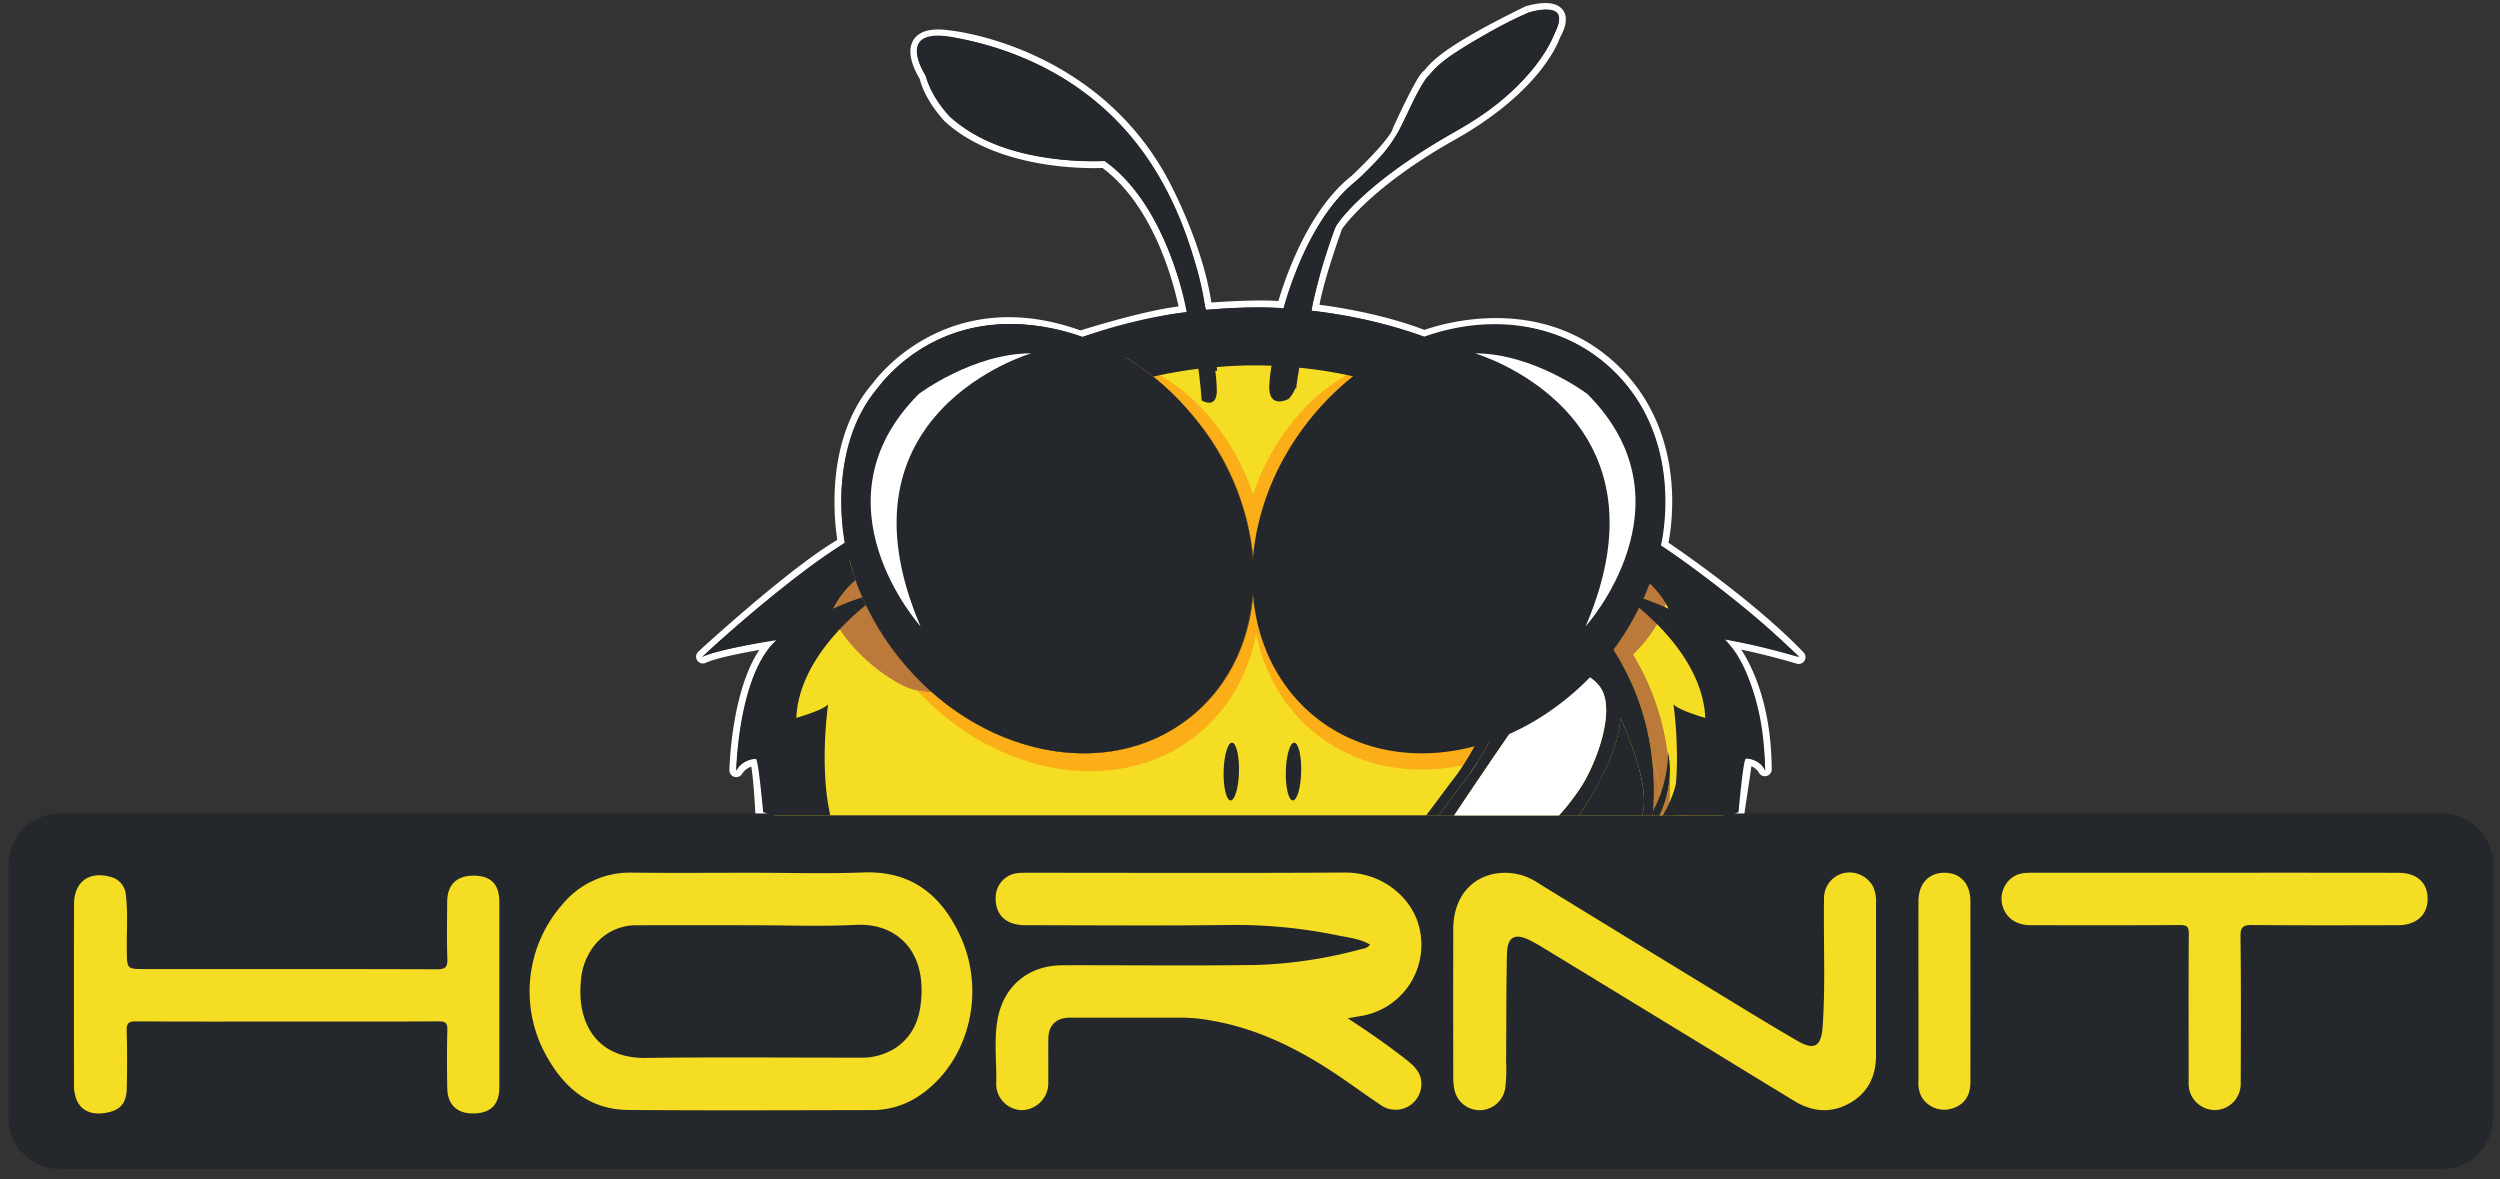 <svg xmlns="http://www.w3.org/2000/svg" xmlns:xlink="http://www.w3.org/1999/xlink" width="549" height="259" viewBox="0 0 549 259">
  <rect x="0" y="0" width="549" height="259" fill="#333333" stroke="none"/>
  <defs>
    <clipPath id="clip-path">
      <rect id="Rectangle_270" data-name="Rectangle 270" width="549" height="259" transform="translate(12 108.254)" fill="#fff" stroke="#707070" stroke-width="1"/>
    </clipPath>
    <clipPath id="clip-path-2">
      <rect id="Rectangle_159" data-name="Rectangle 159" width="563.814" height="281.907" fill="none"/>
    </clipPath>
  </defs>
  <g id="Mask_Group_100" data-name="Mask Group 100" transform="translate(-12 -108.254)" clip-path="url(#clip-path)">
    <g id="Group_824" data-name="Group 824" transform="translate(4.763 96.218)">
      <g id="Group_338" data-name="Group 338" transform="translate(0 0)">
        <g id="Group_329" data-name="Group 329" transform="translate(0 0)">
          <g id="Group_328" data-name="Group 328" clip-path="url(#clip-path-2)">
            <path id="Path_2353" data-name="Path 2353" d="M361.586,308.605s-.5-10.481-1.3-12.085a5.363,5.363,0,0,0-4.408,2.509s.4-20.949,8.819-28.565c0,0-12.73,1.906-16.137,3.609,0,0,20.647-19.04,31.167-24.856,0,0-4.308-21.045,7.417-34.375,0,0,15.232-21.545,44.3-10.824,0,0,15.633-5.011,23.352-5.512,0,0-3.712-23.047-18.039-33.271,0,0-21.648,1.4-33.977-9.72,0,0-4.106-4.209-5.21-8.918,0,0-6.914-10.426,5.313-8.521,0,0,32.87,3.308,47.8,34.474,0,0,6.913,13.532,8.219,25.357,0,0,12.123-1,17.138-.3,0,0,4.908-19.342,15.935-27.958,0,0,8.918-8.319,9.518-11.126,0,0,4.912-10.824,6.313-11.924s1.405-3.911,21.95-13.933c0,0,10.221-3.2,5.611,4.912,0,0-3.307,10.923-22.546,21.748s-25.257,20.144-25.257,20.144-4.709,12.929-5.313,18.639c0,0,13.227,1.3,24.753,5.813,0,0,23.053-9.22,40.489,6.416s11.427,39.386,11.427,39.386,18.738,12.428,30.262,24.452a159.959,159.959,0,0,0-16.233-3.907s8.72,8.319,8.819,28.562a4.779,4.779,0,0,0-4.212-2.406s-1.5,10.083-1.8,12.085Z" transform="translate(-186.963 -117.835)" fill="none" stroke="#fff" stroke-linejoin="round" stroke-width="3"/>
          </g>
        </g>
        <g id="Group_331" data-name="Group 331" transform="translate(0 0)">
          <g id="Group_330" data-name="Group 330" clip-path="url(#clip-path-2)">
            <path id="Path_2354" data-name="Path 2354" d="M361.586,300.986a20.733,20.733,0,0,0-1.3-4.466,5.363,5.363,0,0,0-4.408,2.509s.4-20.949,8.819-28.565c0,0-12.73,1.906-16.137,3.609,0,0,20.647-19.04,31.167-24.856,0,0-4.308-21.045,7.417-34.375,0,0,15.232-21.545,44.3-10.824,0,0,15.633-5.011,23.352-5.512,0,0-3.712-23.047-18.039-33.271,0,0-21.648,1.4-33.977-9.72,0,0-4.106-4.209-5.21-8.918,0,0-6.914-10.426,5.313-8.521,0,0,32.87,3.308,47.8,34.474,0,0,6.913,13.532,8.219,25.357,0,0,12.123-1,17.138-.3,0,0,4.908-19.342,15.935-27.958,0,0,8.918-8.319,9.518-11.126,0,0,4.912-10.824,6.313-11.924s1.405-3.911,21.95-13.933c0,0,10.221-3.2,5.611,4.912,0,0-3.307,10.923-22.546,21.748s-25.257,20.144-25.257,20.144-4.709,12.929-5.313,18.639c0,0,13.227,1.3,24.753,5.813,0,0,23.053-9.22,40.489,6.416s11.427,39.386,11.427,39.386,18.738,12.428,30.262,24.452a159.959,159.959,0,0,0-16.233-3.907s8.72,8.319,8.819,28.562a4.779,4.779,0,0,0-4.212-2.406,15.042,15.042,0,0,0-1.8,4.466Z" transform="translate(-186.963 -117.835)" fill="#24272c"/>
          </g>
        </g>
        <g id="Group_333" data-name="Group 333" transform="translate(0 0)">
          <g id="Group_332" data-name="Group 332" clip-path="url(#clip-path-2)">
            <path id="Path_2355" data-name="Path 2355" d="M835.324,265.157H312.345a11.327,11.327,0,0,1-11.325-11.325V198.375a11.328,11.328,0,0,1,11.325-11.328H835.324a11.327,11.327,0,0,1,11.324,11.328v55.458a11.327,11.327,0,0,1-11.324,11.325" transform="translate(-291.929 3.624)" fill="#24272c"/>
          </g>
        </g>
        <g id="Group_335" data-name="Group 335" transform="translate(0 0)">
          <g id="Group_334" data-name="Group 334" clip-path="url(#clip-path-2)">
            <path id="Path_2356" data-name="Path 2356" d="M458.835,232.24c-4.039-3.166-8.238-6.1-12.919-9.133,1.152-.2,1.906-.35,2.666-.468a15.835,15.835,0,0,0,12.836-20.246c-1.649-5.643-7.655-11.357-16.271-11.3-23.188.148-46.379.048-69.567.051-.7,0-1.412,0-2.111.071a5.4,5.4,0,0,0-4.847,4.995c-.263,4.049,2.117,6.448,6.487,6.451,14.8.016,29.6.138,44.4-.045a111.051,111.051,0,0,1,24.112,2.262c2.419.5,4.96.725,7.2,2.047a2.483,2.483,0,0,1-1.742.934A99.934,99.934,0,0,1,426,211.388c-14.234.208-28.475.032-42.716.067-7.34.019-12.8,4.411-14.209,11.61-.9,4.655-.244,9.409-.34,14.122a5.743,5.743,0,0,0,5.665,6.082,5.927,5.927,0,0,0,5.762-6.031c.022-3.243-.026-6.487.013-9.73.039-2.871,1.758-4.533,4.636-4.536,8.319-.006,16.634.006,24.952-.006a37.073,37.073,0,0,1,6.493.687c9.583,1.691,18.132,5.845,26.191,11.113,3.59,2.348,7.035,4.921,10.6,7.3a5.655,5.655,0,0,0,9.031-4.254c.157-2.563-1.424-4.145-3.247-5.576" transform="translate(-142.719 12.551)" fill="#f5dd24"/>
            <path id="Path_2357" data-name="Path 2357" d="M409.961,191.1c-8.168.314-16.352.064-24.529.064-8.742,0-17.484.077-26.223-.026a19.256,19.256,0,0,0-15.373,7.051,28.964,28.964,0,0,0-3.908,32.331c3.872,7.43,9.557,12.666,18.437,12.736,17.763.144,35.529.064,53.3.029a18.428,18.428,0,0,0,9.839-2.663c11.251-6.933,15.691-22.55,9.826-35.44C427.2,196.114,420.59,190.7,409.961,191.1m12.81,26.268c-.1,4.825-1.277,9.169-5.521,12.146a13.755,13.755,0,0,1-8.19,2.255c-15.633.013-31.269-.138-46.9.058-10.9.132-15.014-7.879-14.218-16.618a14.221,14.221,0,0,1,2.666-7.664,11.649,11.649,0,0,1,9.592-4.851q12.569-.014,25.142,0c7.677,0,15.37.3,23.028-.083,8.376-.411,14.61,4.969,14.4,14.76" transform="translate(-213.161 12.526)" fill="#f5dd24"/>
            <path id="Path_2358" data-name="Path 2358" d="M492.095,194.139a5.891,5.891,0,0,0-6.654-2.865,5.625,5.625,0,0,0-4.09,5.5c-.167,9.438.353,18.88-.317,28.311-.3,4.145-1.841,5.1-5.39,3.048-5.476-3.166-10.875-6.467-16.275-9.759q-20.437-12.463-40.836-24.988a12.861,12.861,0,0,0-9.852-1.963c-5.47,1.226-8.739,5.784-8.752,12.085q-.029,16.39,0,32.777a12.652,12.652,0,0,0,.215,2.3,5.668,5.668,0,0,0,11.2-.2,34.547,34.547,0,0,0,.189-5.9c.067-7.818.013-15.643.183-23.461.087-3.882,1.771-4.738,5.191-2.971.683.353,1.37.715,2.031,1.113q17.834,10.866,35.661,21.741c6.779,4.138,13.541,8.306,20.336,12.418,3.907,2.358,8,2.688,12.021.43,4.049-2.268,5.816-5.941,5.81-10.526q-.01-8.349,0-16.7,0-8.455.007-16.916a7.357,7.357,0,0,0-.677-3.474" transform="translate(-73.555 12.55)" fill="#f5dd24"/>
            <path id="Path_2359" data-name="Path 2359" d="M393.441,191.372c-3.853-.058-5.948,1.938-5.97,5.755-.026,4.158-.106,8.322.038,12.473.064,1.832-.382,2.335-2.287,2.329-21.353-.077-42.706-.048-64.062-.048-4.033,0-3.988,0-4.045-4.126-.058-4.01.285-8.03-.2-12.03a4.408,4.408,0,0,0-3.2-4.039c-4.809-1.434-8.171.975-8.184,5.951-.042,13.182-.016,26.361-.013,39.536a8.537,8.537,0,0,0,.606,3.5c1.039,2.355,3.3,3.324,6.4,2.778,3.118-.549,4.495-2.018,4.578-5.322.106-4.225.109-8.46-.013-12.685-.045-1.659.417-2.092,2.079-2.079,11.062.077,22.129.039,33.194.039s22.129.035,33.194-.039c1.6-.013,2,.4,1.954,1.97-.119,4.225-.093,8.46-.022,12.685.058,3.638,2.143,5.6,5.71,5.572,3.8-.032,5.723-1.941,5.726-5.688q0-20.4,0-40.807c0-3.786-1.832-5.672-5.476-5.73" transform="translate(-282.033 12.962)" fill="#f5dd24"/>
            <path id="Path_2360" data-name="Path 2360" d="M524.628,191.117q-20.081-.029-40.159-.01-20.076,0-40.159,0c-1.713,0-3.372.067-4.767,1.264a5.8,5.8,0,0,0-1.784,6.294c.882,2.515,3.057,3.962,6.1,3.965,10.92.013,21.841.042,32.761-.035,1.572-.01,1.976.366,1.963,1.957-.077,10.709-.039,21.417-.032,32.129a9.238,9.238,0,0,0,.138,2.092,5.834,5.834,0,0,0,5.906,4.45,5.764,5.764,0,0,0,5.386-5.73c.032-10.776.093-21.558-.048-32.337-.032-2.236.651-2.589,2.675-2.566,10.635.1,21.273.058,31.914.042,3.959-.006,6.448-2.191,6.506-5.64.067-3.648-2.307-5.864-6.4-5.871" transform="translate(9.316 12.582)" fill="#f5dd24"/>
            <path id="Path_2361" data-name="Path 2361" d="M437.348,191.107c-3.388.042-5.569,2.47-5.579,6.262q-.019,9.932,0,19.864,0,9.822,0,19.649a6.343,6.343,0,0,0,.7,3.458,5.8,5.8,0,0,0,6.339,2.643c2.881-.767,4.369-2.737,4.373-5.9q.019-19.864,0-39.723c0-3.9-2.258-6.294-5.826-6.253" transform="translate(-3.24 12.588)" fill="#f5dd24"/>
          </g>
        </g>
        <g id="Group_337" data-name="Group 337" transform="translate(0 0)">
          <g id="Group_336" data-name="Group 336" clip-path="url(#clip-path-2)">
            <path id="Path_2362" data-name="Path 2362" d="M353.414,258.615H561.9a104.243,104.243,0,0,0-208.484,0" transform="translate(-176.241 -67.527)" fill="#f5dd24"/>
            <path id="Path_2363" data-name="Path 2363" d="M473.725,200.354a6.944,6.944,0,0,1-2.464-9.387,6.846,6.846,0,0,1,4.155-3.2,9.459,9.459,0,0,1,1.062-.164c-1.261-9.74-5.665-18.572-13.256-24.757-17.9-14.587-46.62-8.992-64.13,12.505s-17.186,50.733.712,65.32,46.62,8.992,64.126-12.5a57.187,57.187,0,0,0,12.3-26.974,6.506,6.506,0,0,1-2.5-.844" transform="translate(-103.92 -67.756)" fill="#fbae17"/>
            <path id="Path_2364" data-name="Path 2364" d="M441.695,187.43c-.924-1.543-1.723-3.144-2.583-4.719-1.081-1.206-2.14-2.412-3.131-3.683-5.8-7.331-9.98-13-13.24-20.8a68.935,68.935,0,0,0-7.176,4.187c-13.914,9.416-24.625,31.744-17.728,48.949,6.9,17.224,38.337,12.332,38.337,12.332,4.751-.481,19-10.548,20.185-21.321a45.306,45.306,0,0,1-14.664-14.94" transform="translate(-82.899 -60.02)" fill="#bb793a"/>
            <path id="Path_2365" data-name="Path 2365" d="M414.7,193.012a24.857,24.857,0,0,0,1.55-2.948c.083-1.607.1-3.455.01-5.521a24.361,24.361,0,0,1-2.21,8.469Z" transform="translate(-42.358 -1.905)" fill="#bb793a"/>
            <path id="Path_2366" data-name="Path 2366" d="M416.217,180.408a55.18,55.18,0,0,1,8.055,22.819,36.6,36.6,0,0,1,1.79,8.572,27.785,27.785,0,0,0,1.745-8.732,55.167,55.167,0,0,0-8.055-22.861c-3.551-5.611-7.417-6.865-11.119-5.848,2.573.427,5.152,2.21,7.584,6.05" transform="translate(-54.313 -25.104)" fill="#bb793a"/>
            <path id="Path_2367" data-name="Path 2367" d="M415.31,196.991h2.13a22.1,22.1,0,0,0,1.9-14.25,27.07,27.07,0,0,1-4.033,14.25" transform="translate(-39.569 -5.884)" fill="#bb793a"/>
            <path id="Path_2368" data-name="Path 2368" d="M413.508,183.137a59.275,59.275,0,0,1,.308,11.835,25.737,25.737,0,0,0,1.482-3.263,36.6,36.6,0,0,0-1.79-8.572" transform="translate(-43.548 -5.01)" fill="#bb793a"/>
            <path id="Path_2369" data-name="Path 2369" d="M422.058,174.225c-10.381-1.88-20.7,18.732-20.7,18.732l4.828-3.692c3.1-5.133,9.287-13.9,15.874-15.04" transform="translate(-70.381 -24.955)" fill="#000101"/>
            <path id="Path_2370" data-name="Path 2370" d="M398.061,206.146h2.74c2.65-3.462,4.706-6.333,5.964-7.94.218-.279.427-.568.638-.857.732-1.078,1.444-2.13,2.137-3.147a100.342,100.342,0,0,0,7.654-15.607l-3.984,3.048c-1.729,4.071-5.12,11.36-9.181,16.563-1.264,1.607-3.32,4.479-5.967,7.94" transform="translate(-77.656 -15.039)" fill="#24272c"/>
            <path id="Path_2371" data-name="Path 2371" d="M413.67,195.7c-.032.4-.067.792-.1,1.142h1.517a24.344,24.344,0,0,0,2.214-8.466,19.271,19.271,0,0,0-.4-5.569s.016.327,0,.9a27.973,27.973,0,0,1-1.745,8.732,26.023,26.023,0,0,1-1.485,3.266" transform="translate(-43.402 -5.738)" fill="#24272c"/>
            <path id="Path_2372" data-name="Path 2372" d="M400.973,186.6c.738-1,1.453-2.06,2.133-3.144-.69,1.014-1.4,2.066-2.133,3.144" transform="translate(-71.227 -4.297)" fill="#fff"/>
            <path id="Path_2373" data-name="Path 2373" d="M416.348,196.843a22,22,0,0,0,1.8-14.035A27.1,27.1,0,0,1,415.8,193.9a24.865,24.865,0,0,1-1.549,2.948Z" transform="translate(-41.91 -5.736)" fill="#24272c"/>
            <path id="Path_2374" data-name="Path 2374" d="M407.651,204.117c-.68,1.087-1.4,2.143-2.133,3.144-.212.289-.42.581-.638.86-1.258,1.607-3.314,4.479-5.964,7.94h3.426c6.471-9.653,14.167-21.032,15.559-22.607,2.467-2.8,2.31-1.482,3.628-1.482s0-3.462,1.312-5.768,8.075-3.138,11.54,1.646-.5,15.986-3.952,21.587a49.7,49.7,0,0,1-5.075,6.625h4.392c3.93-5.884,8.893-14.616,9.085-21.456,0,0,6.589,13.84,4.937,20.769-.061.25-.122.446-.183.687h2.358c.029-.353.064-.747.1-1.145a59.028,59.028,0,0,0-.308-11.835,55.193,55.193,0,0,0-8.055-22.822c-2.429-3.84-5.008-5.621-7.584-6.05a7.948,7.948,0,0,0-2.643.016c-6.586,1.132-12.778,9.907-15.874,15.04-1.315,2.175-2.072,3.692-2.072,3.692l1.822-1.4,3.984-3.048a100.177,100.177,0,0,1-7.658,15.607" transform="translate(-75.771 -24.953)" fill="#24272c"/>
            <path id="Path_2375" data-name="Path 2375" d="M432.022,180.791c-3.465-4.78-10.221-3.952-11.54-1.646s0,5.768-1.312,5.768-1.161-1.322-3.628,1.482c-1.392,1.575-9.089,12.954-15.559,22.607h23.008a49.25,49.25,0,0,0,5.078-6.625c3.455-5.6,7.414-16.8,3.952-21.587" transform="translate(-73.413 -17.895)" fill="#fff"/>
            <path id="Path_2376" data-name="Path 2376" d="M417.61,180.495c-.2,6.84-5.152,15.572-9.085,21.453h13.837c.064-.237.125-.433.183-.683,1.655-6.933-4.934-20.769-4.934-20.769" transform="translate(-54.551 -10.844)" fill="#24272c"/>
            <path id="Path_2377" data-name="Path 2377" d="M426.047,226.363s-31.459,4.9-38.346-12.325,3.818-39.54,17.731-48.955,41.391-18.549,45-.706-4,28.161-4.129,39.4-15.312,22.091-20.253,22.585" transform="translate(-105.28 -68.918)" fill="#fbae17"/>
            <path id="Path_2378" data-name="Path 2378" d="M371.343,228.283c17.51,21.491,46.219,27.086,64.126,12.5s18.222-43.835.706-65.326-46.216-27.079-64.113-12.492-18.232,43.829-.719,65.32" transform="translate(-165.197 -67.495)" fill="#fbae17"/>
            <path id="Path_2379" data-name="Path 2379" d="M391.71,226.363s31.452,4.9,38.343-12.325-3.821-39.54-17.731-48.955-41.387-18.549-44.987-.706,3.984,28.161,4.116,39.4,15.325,22.091,20.259,22.585" transform="translate(-147.642 -68.918)" fill="#fbae17"/>
            <path id="Path_2380" data-name="Path 2380" d="M371.643,187.43c.93-1.543,1.732-3.144,2.583-4.719,1.078-1.206,2.14-2.412,3.141-3.683,5.794-7.331,9.974-13,13.24-20.8a69.2,69.2,0,0,1,7.173,4.187c13.907,9.416,24.622,31.744,17.738,48.949-6.9,17.224-38.346,12.332-38.346,12.332-4.758-.481-19-10.548-20.185-21.321a45.134,45.134,0,0,0,14.658-14.94" transform="translate(-168.356 -60.02)" fill="#bb793a"/>
            <path id="Path_2381" data-name="Path 2381" d="M573.018,225.787s15.174,2.6,16.81,4.084c0,0-15.267-14.523-30.727-24.734,3.07-15.521-1.136-30.936-12.637-40.3-10.7-8.72-25.254-10.176-38.975-5.4a111.173,111.173,0,0,0-25.687-5.823c.051-.125.1-.231.144-.346-.292-.08-.577-.167-.856-.269-.395-.141-.8-.25-1.193-.369-.151.253-.3.507-.449.77-3.176-.273-6.374-.43-9.6-.43-3.542,0-7.045.2-10.522.529-.135-.456-.276-.9-.417-1.331l-.334.01c-.857.119-1.716.244-2.576.346.17.411.34.821.5,1.235a111.4,111.4,0,0,0-24.513,5.742c-13.776-4.86-28.411-3.429-39.155,5.332-11.353,9.249-15.611,24.394-12.762,39.719-15.761,10.231-31.625,25.318-31.625,25.318,1.652-1.479,16.814-4.084,16.814-4.084-8.537,7.33-9.079,28.963-9.079,28.963,1.084-2.749,4.3-2.785,4.3-2.785.606.94,1.562,11.783,1.562,11.783l1.6.728h13.153c-2.464-10.786-.472-24.375-.472-24.375-1.2,1.341-6.987,2.977-6.987,2.977.484-11.334,10.093-20.593,15.267-24.782a59.686,59.686,0,0,0,7.513,11.863c17.506,21.485,46.219,27.086,64.123,12.5,7.969-6.5,12.431-15.9,13.413-26.226.978,10.324,5.441,19.73,13.41,26.226,17.908,14.59,46.613,8.989,64.123-12.5a59.661,59.661,0,0,0,7.215-11.276c5.3,4.43,14.093,13.371,14.542,24.2,0,0-5.784-1.636-6.981-2.977,0,0,2,13.589-.472,24.375h13.163l1.6-.728s.943-10.843,1.562-11.783c0,0,3.211.035,4.3,2.785,0,0-.542-21.632-9.085-28.963m-195.635-6.676a20.12,20.12,0,0,1,4.9-6.272c.452,1.264.982,2.522,1.533,3.769a53.16,53.16,0,0,0-6.435,2.5m104.959-41.782a56.458,56.458,0,0,0-12.694,30.265,56.493,56.493,0,0,0-12.7-30.265,59.666,59.666,0,0,0-9.367-9.165,98.839,98.839,0,0,1,10.879-1.854l-.112.561H461.7l.042.013-.077-.853c2.708-.221,5.428-.369,8.181-.369q2.555,0,5.091.135c-.032.135-.058.263-.09.4h.911a.451.451,0,0,1,.452-.34,4,4,0,0,1,1.489.356.539.539,0,0,1,.2.876c.128.038.26.074.388.112.08-.379.157-.757.244-1.145a99.172,99.172,0,0,1,13.249,2.056,59.856,59.856,0,0,0-9.435,9.217M555.357,216.9c.5-1.11.95-2.226,1.37-3.349a18.91,18.91,0,0,1,4.164,5.563,54.908,54.908,0,0,0-5.534-2.214m-98.11-39.187c17.25,21.69,16.583,50.928-1.492,65.3s-46.71,8.44-63.96-13.249-16.583-50.925,1.492-65.3,46.71-8.44,63.96,13.249m24.718,0c-17.25,21.69-16.583,50.928,1.492,65.3s46.706,8.44,63.956-13.249,16.583-50.925-1.489-65.3-46.71-8.44-63.96,13.249" transform="translate(-187.226 -73.392)" fill="#24272c"/>
            <path id="Path_2382" data-name="Path 2382" d="M436.018,174.649c17.25,21.69,16.583,50.928-1.492,65.3s-46.71,8.441-63.959-13.249-16.583-50.925,1.492-65.3,46.706-8.44,63.96,13.249" transform="translate(-165.996 -70.33)" fill="#24272c"/>
            <path id="Path_2383" data-name="Path 2383" d="M386.052,182.2c-.937-.026-1.764,2.8-1.845,6.3s.6,6.362,1.53,6.384,1.758-2.794,1.842-6.3-.6-6.365-1.527-6.387" transform="translate(-108.263 -7.07)" fill="#24272c"/>
            <path id="Path_2384" data-name="Path 2384" d="M390.313,182.2c-.94-.026-1.764,2.8-1.848,6.3s.59,6.362,1.53,6.384,1.761-2.794,1.841-6.3-.593-6.365-1.524-6.387" transform="translate(-98.862 -7.07)" fill="#24272c"/>
            <path id="Path_2385" data-name="Path 2385" d="M370.991,215.5s-24.388-27.022-.366-51.034c0,0,11.857-8.915,24.686-8.915,0,0-44.515,12.909-24.321,59.949" transform="translate(-161.605 -65.926)" fill="#fff"/>
            <path id="Path_2386" data-name="Path 2386" d="M425.719,215.5s24.391-27.022.359-51.034c0,0-11.847-8.915-24.673-8.915,0,0,44.519,12.909,24.314,59.949" transform="translate(-70.273 -65.926)" fill="#fff"/>
            <path id="Path_2387" data-name="Path 2387" d="M444.944,132.5s-5.11,1.508-17.051,9.226-7.016,15.749-21.828,28.225c-11.161,9.4-15.874,27.24-17.587,37.486a32.619,32.619,0,0,0-1.152,7.436c-.048,5,4.228,2.672,4.228,2.672a6.97,6.97,0,0,0,1.518-2.384l.209-.006a9.132,9.132,0,0,1,.1-1.11l0-.01,0,0c.77-5.807,5.839-29.726,8.6-34.4,3.051-5.139,12.649-13.243,27.394-21.52s20.365-18.889,21.488-23.281-5.922-2.332-5.922-2.332" transform="translate(-101.358 -117.897)" fill="#24272c"/>
            <path id="Path_2388" data-name="Path 2388" d="M427.879,203.433l-.022.112c-5.277-56.748-42.327-66.5-56.048-69.279-13.949-2.823-6.75,8.19-6.75,8.19,6.6,21.148,39.5,18.819,39.5,18.819,19.059,13.785,21.186,52.625,21.186,52.625l0,0,0,0s3.118,1.976,3.33-1.816a31.963,31.963,0,0,0-1.193-8.652" transform="translate(-154.63 -113.942)" fill="#24272c"/>
          </g>
        </g>
      </g>
    </g>
  </g>
</svg>
